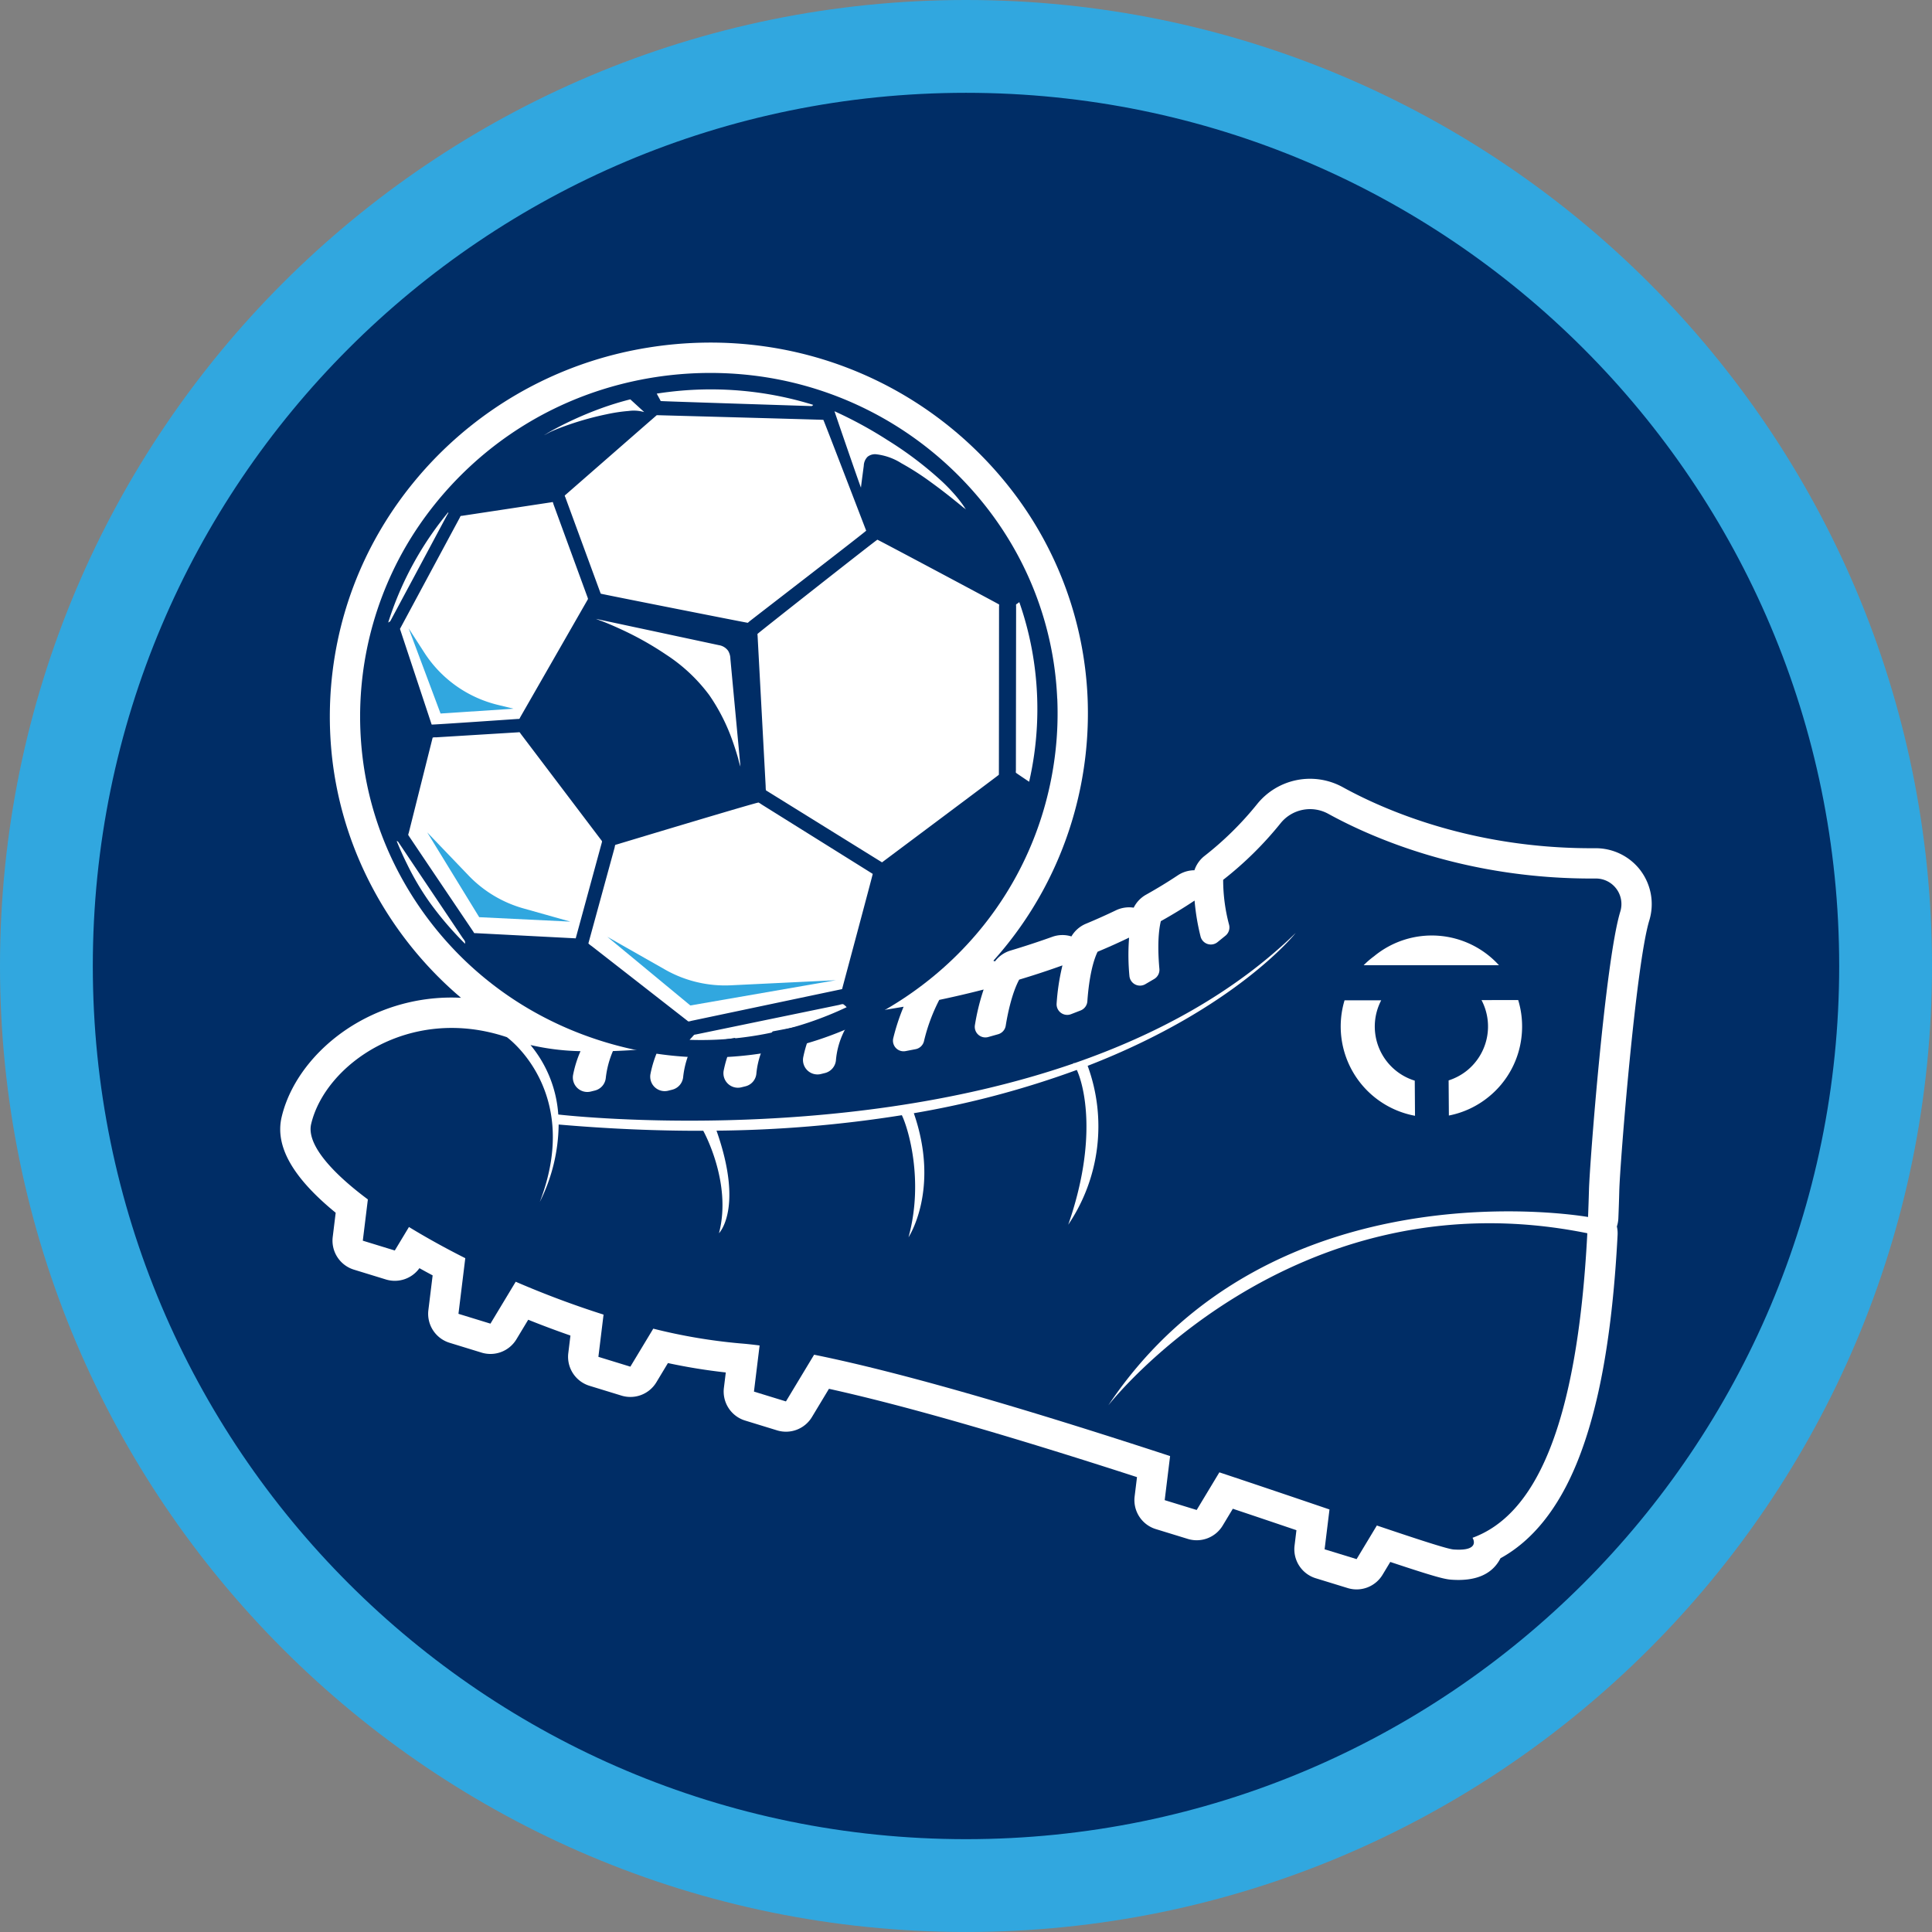 <svg xmlns="http://www.w3.org/2000/svg" width="416.328" height="416.324" viewBox="0 0 416.328 416.324">
  <rect x="0" y="0" width="416.328" height="416.324" fill="#808080" stroke="none"/>
  <g id="Grupo_41" data-name="Grupo 41" transform="translate(-1263.681 -114.951)">
    <path id="Caminho_83" data-name="Caminho 83" d="M423.244,225.078c0,109.443-88.722,198.162-198.162,198.162S26.916,334.522,26.916,225.078,115.638,26.916,225.082,26.916s198.162,88.719,198.162,198.162" transform="translate(1246.765 98.035)" fill="#002d66" stroke="#31a7df" stroke-width="20"/>
    <path id="Caminho_84" data-name="Caminho 84" d="M334.037,158.391a12.1,12.1,0,0,0-9.746-4.848c-.3,0-.589,0-.881,0-25.771,0-44.571-8.2-53.537-13.131a14.644,14.644,0,0,0-18.561,3.7,69.459,69.459,0,0,1-11.3,11.116,6.542,6.542,0,0,0-2.146,3.063,6.54,6.54,0,0,0-3.587,1.095c-2.149,1.431-4.447,2.832-6.835,4.169a6.527,6.527,0,0,0-2.666,2.8,6.546,6.546,0,0,0-3.826.567c-2.084,1-4.266,1.98-6.477,2.9a6.536,6.536,0,0,0-3.118,2.727,6.49,6.49,0,0,0-4.144.094c-2.894,1.037-5.917,2.034-8.984,2.951a6.543,6.543,0,0,0-3.345,2.334c-.116-.047-.235-.09-.35-.13l.058-.069a79.429,79.429,0,0,0,17.51-32.23,80.231,80.231,0,0,0,2.735-24.489A78.634,78.634,0,0,0,198.18,76a82.139,82.139,0,0,0-17.831-16.845,81.509,81.509,0,0,0-35.023-13.742,82.854,82.854,0,0,0-12.738-.824,84.122,84.122,0,0,0-12.38,1.062,83.108,83.108,0,0,0-12.152,2.89,81.933,81.933,0,0,0-39,26.837,80.636,80.636,0,0,0-6.979,10.227,78.787,78.787,0,0,0-8.9,23.528A80.068,80.068,0,0,0,52.109,134.6a78.257,78.257,0,0,0,6.885,23.976,80.684,80.684,0,0,0,20.826,27.2,40.646,40.646,0,0,0-21.852,5.079c-8.6,4.794-14.883,12.5-16.8,20.616-1.47,6.25,2.341,13.016,11.647,20.624l-.639,5.22a6.538,6.538,0,0,0,4.566,7.041l6.893,2.117a6.532,6.532,0,0,0,7.225-2.435q1.4.786,2.847,1.553l-.918,7.485a6.535,6.535,0,0,0,4.566,7.041l6.893,2.117a6.531,6.531,0,0,0,7.514-2.872l2.54-4.212c3.031,1.217,6.073,2.355,9.1,3.407l-.462,3.786a6.534,6.534,0,0,0,4.566,7.041L114.4,271.5a6.537,6.537,0,0,0,7.518-2.872l2.493-4.14a124.464,124.464,0,0,0,12.467,2.023l-.408,3.32a6.538,6.538,0,0,0,4.566,7.041l6.893,2.117a6.531,6.531,0,0,0,7.514-2.872l3.667-6.083c16.13,3.566,37.949,9.822,66.379,19.031l-.509,4.158a6.532,6.532,0,0,0,4.566,7.041l6.893,2.117a6.534,6.534,0,0,0,7.514-2.872l2.186-3.627c4.678,1.564,9.2,3.092,13.706,4.62l-.4,3.309A6.532,6.532,0,0,0,264,310.855l6.889,2.117a6.534,6.534,0,0,0,7.518-2.872l1.662-2.756c9.866,3.287,11.737,3.721,13.186,3.826,5.007.358,8.475-1.037,10.3-4.144q.141-.238.26-.477c6.918-3.8,12.449-10.7,16.469-20.559,4.794-11.751,7.662-27.831,8.771-49.148a6.692,6.692,0,0,0-.155-1.792,6.546,6.546,0,0,0,.318-1.759c.083-2.009.152-4.017.2-5.964.152-5.9,3.569-48.757,6.47-58.229a12.068,12.068,0,0,0-1.857-10.707" transform="translate(1283.204 144.192)" fill="#fff"/>
    <path id="Caminho_85" data-name="Caminho 85" d="M214.567,200.9c35.3-52.742,103.27-40.619,103.393-40.6.079-1.907.144-3.855.2-5.856.141-5.523,3.511-49.39,6.752-59.974a5.5,5.5,0,0,0-5.307-7.109c-27.74.2-48.035-8.67-57.612-13.937a8.148,8.148,0,0,0-10.306,2.048,75.775,75.775,0,0,1-12.358,12.174,37.792,37.792,0,0,0,1.282,9.7,2.29,2.29,0,0,1-.78,2.334l-1.716,1.391a2.285,2.285,0,0,1-3.641-1.16,48.314,48.314,0,0,1-1.3-7.745l-.007-.051c-2.363,1.579-4.794,3.053-7.268,4.436-.8,3.334-.524,7.958-.311,10.274a2.29,2.29,0,0,1-1.123,2.189l-1.9,1.113a2.288,2.288,0,0,1-3.428-1.694,48.115,48.115,0,0,1-.112-7.854c.011-.21.022-.372.029-.48-2.251,1.084-4.519,2.1-6.788,3.045-1.514,3.154-2.03,8.2-2.2,10.671a2.3,2.3,0,0,1-1.456,1.98l-2.063.8a2.288,2.288,0,0,1-3.11-2.222,47.827,47.827,0,0,1,1.138-7.77c.054-.242.094-.419.119-.52-3.161,1.138-6.282,2.157-9.32,3.067-1.626,3.027-2.529,7.619-2.9,9.931a2.281,2.281,0,0,1-1.633,1.835l-2.124.6a2.286,2.286,0,0,1-2.894-2.5,48.284,48.284,0,0,1,1.857-7.633l.033-.1c-3.392.874-6.6,1.611-9.562,2.233a38.761,38.761,0,0,0-3.3,8.926,2.3,2.3,0,0,1-1.785,1.691l-2.171.419a2.287,2.287,0,0,1-2.666-2.738,45.657,45.657,0,0,1,2.24-6.824c-5.776,1.008-9.6,1.452-10.357,1.626a17.255,17.255,0,0,0-4.234,10,3.144,3.144,0,0,1-2.373,2.666l-.838.206a3.123,3.123,0,0,1-3.829-3.6,26.163,26.163,0,0,1,2.72-7.416c-2.948.614-6.073,1.235-9.3,1.832a17.956,17.956,0,0,0-3.526,9.19,3.109,3.109,0,0,1-2.344,2.644l-.863.213a3.122,3.122,0,0,1-3.833-3.58,25.826,25.826,0,0,1,2.532-7.073c-3,.488-6.036.936-9.064,1.329a19.421,19.421,0,0,0-2.2,7.164,3.13,3.13,0,0,1-2.348,2.677l-.867.217a3.12,3.12,0,0,1-3.829-3.584,24.651,24.651,0,0,1,1.828-5.625c-3.4.329-6.726.56-9.913.668a20.328,20.328,0,0,0-1.543,5.831,3.115,3.115,0,0,1-2.33,2.67l-.885.22a3.12,3.12,0,0,1-3.829-3.584,24.151,24.151,0,0,1,1.6-5.115,52.3,52.3,0,0,1-10.776-1.326,26.227,26.227,0,0,1,5.986,14.977S155.12,145.175,207.1,127.21l-.043-.079h.275c17.546-6.091,34.268-15.028,47.627-28.036,0,0-12.766,16.2-44.831,28.629a37.849,37.849,0,0,1-4.183,34.235c6.4-18.384,3.41-29.965,1.85-33.35a199.181,199.181,0,0,1-35.124,9.324c5.693,16.458-1.145,26.736-1.145,26.736,3.367-12.25-.1-23.589-1.438-26.306a268.986,268.986,0,0,1-40.03,3.334h.094c5.9,16.751.531,22.1.531,22.1,2.876-10.9-3.389-22.076-3.389-22.076h.018c-9.732.029-20.118-.39-31.179-1.347a37.942,37.942,0,0,1-4.064,16.682c9.187-23.817-7.062-35.485-7.095-35.507C63.945,114.5,45.81,127.484,42.8,140.265c-.975,4.14,3.876,10.025,12.221,16.249l-1.091,8.89,6.893,2.117,3.053-5.065c3.724,2.276,7.807,4.537,12.138,6.719l-1.47,11.99,6.893,2.117,5.444-9.031a201.935,201.935,0,0,0,18.929,7.084l-1.113,9.1,6.889,2.117,4.938-8.189a119.845,119.845,0,0,0,18.76,3.179c1.311.1,2.7.256,4.154.441l-1.217,9.941,6.893,2.117,6.069-10.064c21.314,4.321,50.593,13.294,76.711,21.841l-1.163,9.5,6.893,2.117,4.888-8.11c8.619,2.868,16.682,5.6,23.73,8l-1.051,8.583,6.893,2.117,4.364-7.243c9.15,3.089,15.245,5.076,16.542,5.166,6,.43,4.075-2.518,4.075-2.518,13.084-4.79,22.52-22.957,24.738-65.628C253.629,150.8,214.567,200.9,214.567,200.9" transform="translate(1287.931 216.902)" fill="#002d66"/>
    <path id="Caminho_86" data-name="Caminho 86" d="M195.852,116.574a71.681,71.681,0,0,0-9.129-32.046,72.981,72.981,0,0,0-6.145-9.226,75.461,75.461,0,0,0-16.411-15.5,75.01,75.01,0,0,0-32.216-12.64,77.66,77.66,0,0,0-34.365,2.883A75.564,75.564,0,0,0,87.358,54.15a74.919,74.919,0,0,0-18.044,12.4A75.973,75.973,0,0,0,61.7,74.738a74.229,74.229,0,0,0-6.416,9.4,73.126,73.126,0,0,0-9.136,44.961A71.326,71.326,0,0,0,48.405,140.3a72.519,72.519,0,0,0,4.046,10.769,74.522,74.522,0,0,0,12.8,18.937,73.686,73.686,0,0,0,17.73,14,75.314,75.314,0,0,0,10.267,4.826,77.333,77.333,0,0,0,11.047,3.3,75.663,75.663,0,0,0,34.774-.5,75.63,75.63,0,0,0,10.722-3.555,77.161,77.161,0,0,0,10.119-5.108,76.123,76.123,0,0,0,9.367-6.629,74.117,74.117,0,0,0,8-7.691,72.818,72.818,0,0,0,16.072-29.583,74.21,74.21,0,0,0,2.1-10.913,72.971,72.971,0,0,0,.415-11.582M147.874,54.663A89.417,89.417,0,0,1,159.3,60.888a78.149,78.149,0,0,1,11.762,8.926,39.557,39.557,0,0,1,2.9,3.024c.437.513.86,1.04,1.257,1.582.2.26.383.527.564.795l.26.4c.029.047.145.173.145.231,0-.08-.535-.43-.6-.48-.542-.448-1.08-.892-1.626-1.329-1.723-1.4-3.479-2.756-5.278-4.057a58.811,58.811,0,0,0-6.412-4.122,12.908,12.908,0,0,0-5.477-1.936,2.578,2.578,0,0,0-1.8.535,2.828,2.828,0,0,0-.824,1.9c-.022.238-.611,4.53-.607,4.768-.513-1.286-5.737-16.476-5.7-16.462m-35.966-4.136a74.745,74.745,0,0,1,24.68,1.012c2.258.477,4.5,1.058,6.7,1.745-.181.163-.224.264-.437.256s-32.256-1.033-32.371-1.08c-.043-.018-.022,0-.058-.029-.072-.054-.13-.235-.173-.314-.1-.188-.206-.372-.307-.56-.126-.231-.253-.466-.379-.7q1.17-.184,2.344-.332m-3.576,6.055q.618-.542,1.239-1.08c.477.018,35.839.972,35.894,1.011.094.069,8.9,23.026,9.23,23.878.047.116-24.507,19.02-25.248,19.623-.069.058-.188.206-.278.228-.108.025-31.4-6.17-31.6-6.257-.1-.047-.087-.043-.134-.173-.126-.343-6.943-18.908-7.409-20.183l-.184-.5a.9.9,0,0,1-.1-.264c.007-.09.1-.137.181-.206.726-.636,17.3-15.115,18.406-16.079M127.6,131.248a10.96,10.96,0,0,1-.473-1.665q-.526-1.853-1.167-3.677a41.538,41.538,0,0,0-5.076-10.064,36.01,36.01,0,0,0-9.233-8.688,68.2,68.2,0,0,0-9.858-5.538q-1.756-.813-3.547-1.535c-.578-.228-1.17-.426-1.745-.665l-.076-.025,2.482.531q3,.639,6,1.282,3.723.791,7.438,1.59l6.7,1.431,3.894.834a3.034,3.034,0,0,1,2,1.217,3.472,3.472,0,0,1,.484,1.712q.217,2.341.433,4.675.341,3.647.683,7.29.331,3.549.665,7.1.184,2,.372,4.006c.007.065.014.126.018.191m-41.392-72c.82-.473,1.655-.921,2.5-1.358a76.249,76.249,0,0,1,8.7-3.811,64.981,64.981,0,0,1,6.455-1.99q1.5,1.371,3,2.745a8.131,8.131,0,0,0-3.352-.242,35.44,35.44,0,0,0-4.765.715,65.234,65.234,0,0,0-10.111,2.962c-.722.278-1.441.574-2.142.907-.1.051-1.131.639-1.17.607a9.821,9.821,0,0,0,.889-.535M52.148,99.873l-.022.04-.444.282A70.654,70.654,0,0,1,61.06,81.11q1.68-2.411,3.555-4.682c.119.116-.213.549-.267.654-.3.56-.6,1.12-.9,1.683q-1.49,2.78-2.977,5.563-1.821,3.4-3.638,6.8Q55.252,94.068,53.683,97q-.769,1.436-1.535,2.872m2.077,1.676c.676-1.25,11.95-22.228,12.452-23.156.148-.278.3-.553.444-.827a1.143,1.143,0,0,1,.173-.329.938.938,0,0,1,.322-.051l19.226-2.912c.061-.011.242-.069.293-.036.079.054.141.39.173.477.13.358,6.614,18.073,7.373,20.147.1.282.032.307-.119.578-.376.654-14.273,24.9-14.425,25.161-.043.079-.112.278-.188.332a.8.8,0,0,1-.3.025c-.354.025-18.438,1.275-18.568,1.214-.061-.033-.072-.134-.1-.21-.253-.766-6.622-19.988-6.763-20.414M66.89,168.015a71.022,71.022,0,0,1-6.318-7.6,58.38,58.38,0,0,1-4.808-8.146q-1.225-2.46-2.251-5.007c.181.065.238.069.336.2s.173.26.26.387c.347.517.694,1.037,1.04,1.553q1.772,2.644,3.544,5.285,2.151,3.2,4.3,6.4,1.832,2.726,3.659,5.451c.376.564.755,1.131,1.134,1.694a3.431,3.431,0,0,1,.441.657,1.762,1.762,0,0,1,.022.517c-.459-.455-.91-.914-1.355-1.384m25.208.217L70.535,167.12c-.072,0-.242.022-.307-.018s-.163-.242-.213-.318c-.452-.672-14-20.746-14.013-20.819a1.254,1.254,0,0,1,.1-.408c.087-.35,4.591-18.308,5.119-20.4.022-.094.018-.152.087-.188a2.136,2.136,0,0,1,.665-.043c1.095-.065,17.412-1.066,17.752-1.087.072,0,.21-.04.271,0,.09.047.188.246.249.325.184.242,16.133,21.306,17.315,22.867.2.26.242.256.159.564-.217.791-4.537,16.661-5.271,19.348-.116.43-.235.86-.35,1.29m50.369,18.084a73.219,73.219,0,0,1-19.97,3.757q-2.937.135-5.87.036c.213-.228.426-.459.636-.686a2.186,2.186,0,0,1,.376-.4,1.187,1.187,0,0,1,.318-.065l1.994-.412,7.825-1.615q4.98-1.03,9.96-2.055l8.511-1.756c.863-.177,1.727-.358,2.59-.535.256-.054.73-.256.957-.123a5.22,5.22,0,0,1,.686.611,73.566,73.566,0,0,1-8.012,3.24m7.026-7.135c-.459.094-32.129,6.766-32.527,6.849a2.265,2.265,0,0,1-.571.119.5.5,0,0,1-.21-.13c-.267-.209-19.655-15.331-20.634-16.094a5.35,5.35,0,0,1-.657-.513c-.087-.1-.072-.069-.033-.22.267-.972,5.469-19.981,5.607-20.479.04-.137.065-.5.166-.607.054-.054.249-.076.325-.1.329-.1,30.287-9.14,30.533-9.028a5.631,5.631,0,0,1,.672.419c.419.26,23.579,14.728,23.821,14.883.119.076.1.04.09.163-.022.271-6.441,24.193-6.582,24.735M183.2,133.054c-.217.206-24.626,18.456-25.1,18.81-.574-.354-24.066-14.93-24.9-15.447-.123-.076-.112-.058-.13-.188-.047-.293-.033-.6-.051-.9-.069-1.322-1.68-31.284-1.734-32.332a.958.958,0,0,1-.011-.365c.072-.148,25.7-20.324,25.826-20.295.278.072,26.165,13.875,26.216,13.951s0,.383,0,.48c0,1.058-.022,35.254-.036,36.085,0,.134.007.108-.083.2m6.6,1.441c-.578-.39-2.821-1.889-2.847-1.947a1.574,1.574,0,0,1,0-.47c0-.343,0-.686,0-1.03,0-1.152.043-32.4.043-33.491,0-.307,0-.61,0-.918a1.047,1.047,0,0,1,0-.336c.036-.076.213-.159.278-.206.137-.1.275-.206.412-.307a69.392,69.392,0,0,1,3.4,14.728A70.208,70.208,0,0,1,189.8,134.5" transform="translate(1295.649 148.916)" fill="#002d66"/>
    <path id="Caminho_87" data-name="Caminho 87" d="M67.7,78.115A26.19,26.19,0,0,1,51.9,66.862l-3.374-5.234L55.4,79.99l15.732-1.037Z" transform="translate(1303.216 188.719)" fill="#31a7df"/>
    <path id="Caminho_88" data-name="Caminho 88" d="M70.336,90.174a26.192,26.192,0,0,1-11.795-7.08L49.633,73.8l11.2,18.272,19.645.957Z" transform="translate(1306.114 220.523)" fill="#31a7df"/>
    <path id="Caminho_89" data-name="Caminho 89" d="M87.01,90.483a26.17,26.17,0,0,1-14.193-3.388L60.375,80.029l17.893,14.8,31.36-5.44Z" transform="translate(1334.177 236.791)" fill="#31a7df"/>
    <g id="Grupo_39" data-name="Grupo 39" transform="translate(1552.589 316.547)">
      <path id="Caminho_19" data-name="Caminho 19" d="M31.691,6.4A19.549,19.549,0,0,0,4.78,4.465,18.15,18.15,0,0,0,2.538,6.4Z" transform="translate(2.412 0)" fill="#fff"/>
      <path id="Caminho_20" data-name="Caminho 20" d="M15.961,24.472A12.207,12.207,0,0,1,8.733,7.155H.834A19.572,19.572,0,0,0,16.015,32.043Z" transform="translate(-0.001 6.803)" fill="#fff"/>
      <path id="Caminho_21" data-name="Caminho 21" d="M19.009,7.132a12.219,12.219,0,0,1-3.086,15.15,12.4,12.4,0,0,1-4,2.158l.055,7.571a19.43,19.43,0,0,0,8.588-4.038A19.412,19.412,0,0,0,27.656,14.8a19.545,19.545,0,0,0-.74-7.671Z" transform="translate(11.334 6.781)" fill="#fff"/>
    </g>
  </g>
</svg>
